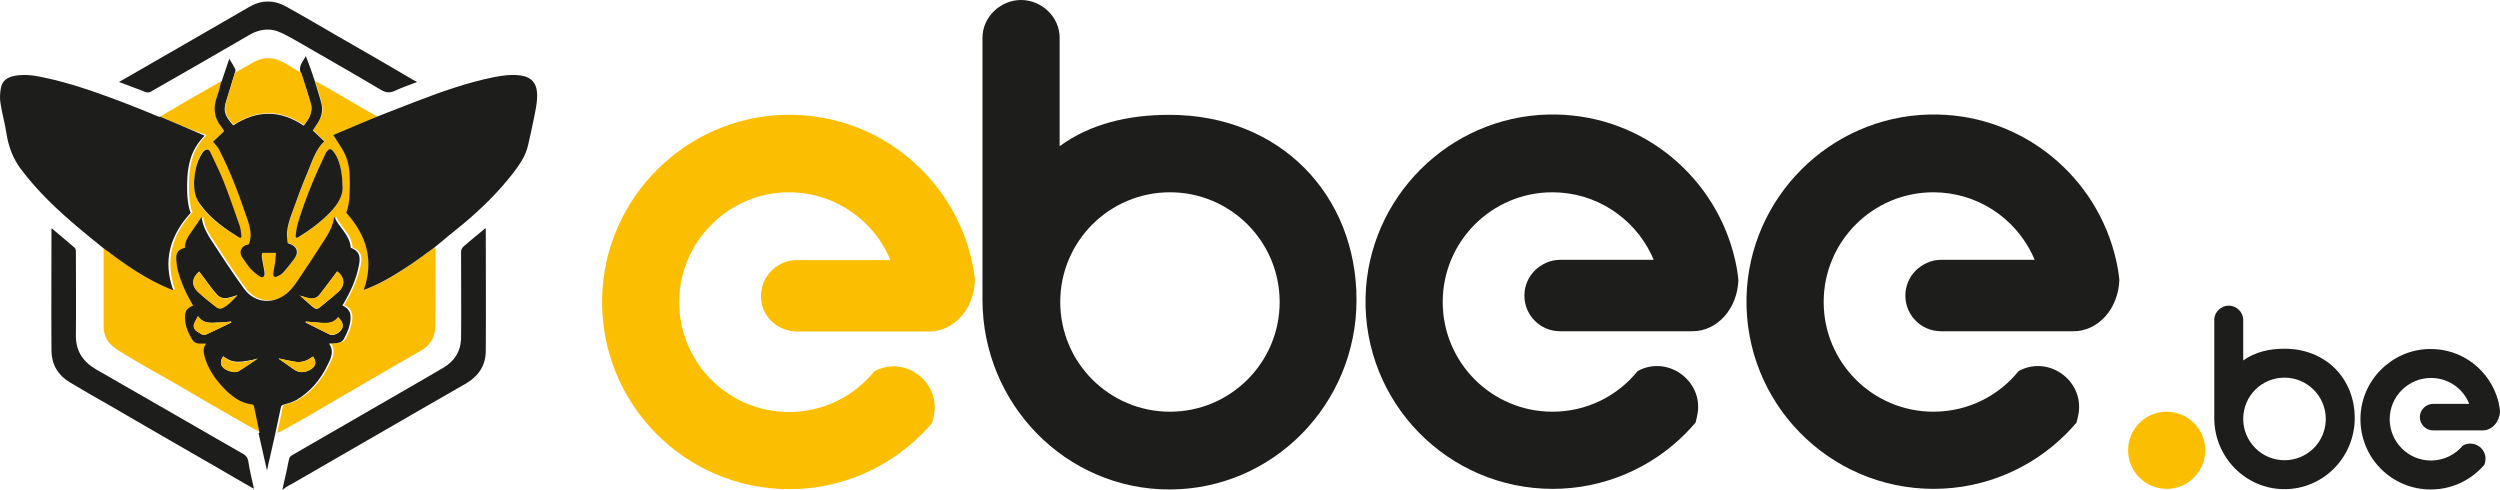 <svg xmlns="http://www.w3.org/2000/svg" xmlns:xlink="http://www.w3.org/1999/xlink" version="1.1" id="Layer_1" x="0px" y="0px" xml:space="preserve" viewBox="54.02 382.5 829.48 162.5"><style type="text/css">	.st0{fill:#1D1D1B;}	.st1{fill-rule:evenodd;clip-rule:evenodd;fill:#FCBE00;}	.st2{fill-rule:evenodd;clip-rule:evenodd;fill:#1D1D1B;}	.st3{fill:#FABD01;}</style><g>	<path class="st0" d="M380,395c0-6.9,6-12.5,12.8-12.5s12.8,5.6,12.8,12.5v36c10.3-7.5,22.9-10.4,36.4-10.4   c36.9,0,62.1,26.7,62.1,61.4s-27.8,62.9-62.1,62.9S380,516.6,380,481.9V395z M478.6,482.7c0-20.1-16.3-36.4-36.4-36.4   s-36.4,16.3-36.4,36.4c0,20.1,16.3,36.4,36.4,36.4S478.6,502.8,478.6,482.7z"></path>	<path class="st1" d="M349.4,468.7c-0.3-0.6-0.5-1.2-0.8-1.8c-6.2-12.9-19.9-21.6-35.4-20.5c-18.4,1.3-33.1,16.5-33.8,34.9   c-0.8,20.8,15.8,37.9,36.4,37.9c11.4,0,21.6-5.2,28.3-13.5c10.3-5.6,22.6,3.9,19.6,15.4l-0.4,1.7c-1.1,1.3-2.3,2.6-3.5,3.8   c-11.2,11.2-26.8,18.2-43.9,18.2c-34.8,0-62.9-28.6-62.1-63.6c0.8-33,27.6-59.8,60.6-60.6c29.3-0.7,54.1,18.9,61.4,45.8   c0.2,0.8,0.4,1.6,0.6,2.4c0.5,2.2,0.9,4.4,1.1,6.7c-0.3,9.5-7,17-15.2,17l-43.7,0c-6,0-11.3-4.3-12-10.2c-0.5-3.9,0.9-7.5,3.4-10   c2.2-2.1,5.1-3.5,8.4-3.5H349.4z"></path>	<path class="st2" d="M602.7,468.7c-0.3-0.6-0.5-1.2-0.8-1.8c-5.9-12.2-18.4-20.6-32.8-20.6c-20.1,0-36.4,16.3-36.4,36.4   c0,20.1,16.3,36.4,36.4,36.4c11.4,0,21.6-5.2,28.3-13.5c10.3-5.6,22.6,3.9,19.6,15.4l-0.4,1.7c-1.1,1.3-2.3,2.6-3.5,3.8   c-11.2,11.2-26.8,18.2-43.9,18.2c-34.8,0-62.9-28.6-62.1-63.6c0.8-33,27.6-59.8,60.6-60.6c29.3-0.7,54.1,18.9,61.4,45.8   c0.2,0.8,0.4,1.6,0.6,2.4c0.5,2.2,0.9,4.4,1.1,6.7c-0.3,9.5-7,17-15.2,17h-44c-6.5,0-11.8-5.3-11.8-11.8c0-3.3,1.3-6.2,3.5-8.4   c2.2-2.1,5.1-3.5,8.4-3.5H602.7z"></path>	<path class="st2" d="M729.1,468.7c-0.3-0.6-0.5-1.2-0.8-1.8c-5.9-12.2-18.4-20.6-32.8-20.6c-20.1,0-36.4,16.3-36.4,36.4   c0,20.1,16.3,36.4,36.4,36.4c11.4,0,21.6-5.2,28.3-13.5c10.3-5.6,22.6,3.9,19.6,15.4l-0.4,1.7c-1.1,1.3-2.3,2.6-3.5,3.8   c-11.2,11.2-26.8,18.2-43.9,18.2c-34.8,0-62.9-28.6-62.1-63.6c0.8-33,27.6-59.8,60.6-60.6c29.3-0.7,54.1,18.9,61.4,45.8   c0.2,0.8,0.4,1.6,0.6,2.4c0.5,2.2,0.9,4.4,1.1,6.7c-0.3,9.5-7,17-15.2,17h-44c-6.5,0-11.8-5.3-11.8-11.8c0-3.3,1.3-6.2,3.5-8.4   c2.2-2.1,5.1-3.5,8.4-3.5H729.1z"></path>	<path class="st0" d="M788.7,488.6c0-2.6,2.3-4.7,4.8-4.7c2.5,0,4.8,2.1,4.8,4.7v13.5c3.9-2.8,8.6-3.9,13.7-3.9   c13.8,0,23.3,10,23.3,23c0,13-10.4,23.6-23.3,23.6s-23.3-10.6-23.3-23.6V488.6z M825.7,521.5c0-7.5-6.1-13.7-13.7-13.7   s-13.7,6.1-13.7,13.7c0,7.5,6.1,13.7,13.7,13.7S825.7,529.1,825.7,521.5z"></path>	<path class="st2" d="M873.2,516.3c-0.1-0.2-0.2-0.5-0.3-0.7c-2.2-4.6-6.9-7.7-12.3-7.7c-7.5,0-13.7,6.1-13.7,13.7   c0,7.5,6.1,13.7,13.7,13.7c4.3,0,8.1-2,10.6-5c3.9-2.1,8.5,1.4,7.3,5.8l-0.2,0.6c-0.4,0.5-0.9,1-1.3,1.4c-4.2,4.2-10,6.8-16.5,6.8   c-13.1,0-23.6-10.7-23.3-23.9c0.3-12.4,10.4-22.4,22.7-22.7c11-0.3,20.3,7.1,23,17.2c0.1,0.3,0.2,0.6,0.2,0.9   c0.2,0.8,0.3,1.7,0.4,2.5c-0.1,3.5-2.6,6.4-5.7,6.4h-16.5c-2.4,0-4.4-2-4.4-4.4c0-1.2,0.5-2.3,1.3-3.1c0.8-0.8,1.9-1.3,3.1-1.3   H873.2z"></path>	<circle class="st1" cx="772.9" cy="531.9" r="12.8"></circle></g><g>	<g>		<g>			<path class="st3" d="M107.1,421.2c6.3-3.7,12.6-7.4,19-11c0.4-0.3,0.9-0.4,1.4-0.7c-0.5,1.7-0.8,3.4-1.4,5     c-1.3,3.6-1,6.8,1.4,9.9c0.4,0.5,0.6,1,1,1.5c-1.3,1.3-2.6,2.5-3.7,3.5c0.8,1,1.6,1.9,2.1,2.8c3.3,6.5,6,13.2,8.3,20.1     c1.2,3.6,3,7.1,1.5,11.1c-0.1,0-0.2,0.1-0.3,0.1c-2.2,0.4-3.2,2.5-1.9,4.3c0.9,1.2,1.7,2.6,2.7,3.7c0.9,1,1.9,1.9,3.1,2.6     c1.1,0.7,1.7,0.2,1.6-1.1c-0.1-1.2-0.4-2.3-0.6-3.5c-0.1-1.1-0.6-2.2-0.1-3.2c1.5,0,2.9,0,4.5,0c-0.1,1.1-0.2,2.2-0.3,3.3     c-0.2,1.3-0.4,2.5-0.6,3.8c-0.1,0.8,0.5,1.1,1.1,0.8c0.8-0.3,1.6-0.7,2.1-1.3c1.3-1.4,2.4-2.9,3.6-4.4c1.8-2.2,1.4-4.5-2-5.4     c-0.1-1.3-0.4-2.7-0.2-4c0.2-1.7,0.7-3.5,1.3-5.2c1.8-5,3.6-10,5.7-14.9c1.4-3.4,2.5-7,5.3-9.7c-1.3-1.2-2.5-2.4-3.8-3.6     c0.6-0.9,1.2-1.8,1.7-2.6c1.3-1.9,1.8-4,1.2-6.2c-0.6-2.5-1.4-5-2.2-7.5c1.8,1,3.6,1.9,5.4,3c3.1,1.8,6.2,3.6,9.3,5.4     c2,1.1,3.9,2.3,5.9,3.4c-4.9,2.1-9.8,4.1-14.5,6.1c1.2,2,2.5,3.8,3.6,5.8c1.7,3.2,1.9,6.8,1.9,10.4c0,3.2,0,6.5-1.2,9.6     c6.7,7.4,9.3,15.8,5.8,25.6c5-1.8,9.4-4.3,13.7-7.2c3.4-2.3,6.6-4.7,9.9-7c0,0.2,0.1,0.4,0.1,0.6c0,8.7,0.1,17.5-0.1,26.2     c-0.1,3.2-1.7,5.8-4.5,7.4c-6.2,3.6-12.4,7.1-18.5,10.7c-6.6,3.8-13.2,7.7-19.9,11.6c-2.6,1.5-5.2,2.9-7.8,4.4     c-0.5,0.3-1.2,0.5-1.7,0.7c0.6-2.8,1.3-5.7,1.8-8.5c0.1-0.7,0.5-0.8,1.1-1c1.4-0.4,2.9-0.7,4.1-1.5c4.7-2.7,7.9-6.8,10.3-11.6     c1.1-2.2,2.3-4.5,0.5-7.1c0.6,0,1.1-0.1,1.6-0.1c1.2-0.1,2.5-0.1,3.3-1.4c1.1-2,2-4.1,2.2-6.4c0.2-2.4-0.5-3.8-2.7-4.8     c0.1-0.2,0.2-0.3,0.3-0.4c2.3-4,4.2-8.2,5.2-12.8c0.7-3.3-0.1-4.9-2.7-5.9c-0.2-4.3-3.9-6.7-5.5-10.3c-0.4,2.7-1.5,5-2.9,7.2     c-3,4.7-6.1,9.3-9.2,14c-1.3,1.9-2.7,3.8-4.8,5.1c-4.5,2.7-9.8,1.9-13-2.4c-4-5.5-7.7-11.2-11.4-16.9c-1.4-2.1-2.5-4.4-2.7-6.9     c-1,1.5-2,3-3,4.4c-1.2,1.8-2.6,3.5-2.5,5.8c-2.2,0.6-2.9,1.6-2.9,3.8c0,1.2,0.2,2.4,0.5,3.6c1,4.2,2.9,8.1,5.1,11.8     c-2.2,1-2.8,1.9-2.7,4.3c0.1,2.6,1.1,4.8,2.4,7c0.6,0.9,1.3,1.3,2.4,1.3c0.7,0,1.5,0,2.2,0c-1.1,1.3-0.9,2.6-0.6,3.9     c1,4.3,3.5,7.8,6.5,10.9c2.6,2.7,5.5,5.1,9.5,5.4c0.2,0,0.5,0.3,0.5,0.6c0.6,2.9,1.2,5.8,1.8,8.7c-1.3-0.6-2.7-1.2-3.9-1.9     c-3.1-1.8-6.3-3.6-9.4-5.4c-3.5-2-7-4-10.5-6.1c-3.4-2-6.9-4-10.3-5.9c-3.5-2-7-4-10.5-6.1c-1.8-1.1-3.6-2.1-5.1-3.5     c-1.8-1.6-2.6-3.8-2.6-6.2c0-8.4,0-16.8,0-25.2c0-0.4,0-0.9,0.1-1.3c7.3,5.5,14.7,10.9,23.6,14.3c-3.5-10-0.9-18.3,5.8-25.7     c-0.2-0.5-0.4-1-0.5-1.4c-0.8-3.5-0.8-7-0.6-10.5c0.1-1.8,0.4-3.7,0.9-5.5c0.8-3.1,2.5-5.8,4.8-8.2     C116.9,425.4,112,423.3,107.1,421.2z M118.4,442.8c0,3.8,0.5,5.6,2.3,8.1c3.3,4.4,7.8,7.5,12.4,10.4c0.6,0.4,0.9,0,0.8-0.6     c-0.1-1.2-0.2-2.4-0.6-3.4c-1.7-4.8-3.3-9.7-5.2-14.4c-1.3-3.4-2.9-6.6-4.5-9.9c-0.5-1.1-1.4-1.2-2.2-0.3     c-0.2,0.2-0.4,0.5-0.6,0.8C119.1,436.5,118.6,439.9,118.4,442.8z M167.7,444.7c-0.1-4-0.6-6.7-1.6-9.3c-0.4-1-1-2-1.7-2.8     c-0.6-0.8-1.4-0.6-1.9,0.2c-0.2,0.3-0.4,0.5-0.5,0.8c-3.6,7.5-6.8,15.2-9.2,23.2c-0.4,1.3-0.5,2.6-0.7,4     c-0.1,0.7,0.3,0.9,0.9,0.5c3.9-2.4,7.6-5.1,10.8-8.5C166.2,450.2,167.8,447.3,167.7,444.7z"></path>			<path class="st0" d="M107.1,421.2c4.9,2.1,9.8,4.1,14.8,6.3c-2.3,2.4-4,5.1-4.8,8.2c-0.5,1.8-0.8,3.6-0.9,5.5     c-0.2,3.5-0.2,7.1,0.6,10.5c0.1,0.5,0.3,0.9,0.5,1.4c-6.7,7.3-9.4,15.7-5.8,25.7c-8.9-3.4-16.3-8.8-23.6-14.3     c-2.6-2.1-5.2-4.2-7.8-6.4c-6.9-5.8-13.5-12-19-19.3c-2.7-3.5-4.2-7.5-4.9-11.8c-0.5-3.4-1.5-6.8-2-10.2c-0.3-1.6-0.2-3.3,0.1-5     c0.4-2.7,2.4-3.8,4.9-4.2c3.1-0.5,6.2-0.1,9.3,0.6c8.7,1.8,17.1,4.8,25.4,7.9c4.4,1.7,8.7,3.4,13,5.2     C106.9,421.2,107,421.2,107.1,421.2z"></path>			<path class="st0" d="M198.3,464.5c-3.3,2.4-6.5,4.8-9.9,7c-4.3,2.8-8.7,5.4-13.7,7.2c3.5-9.8,0.9-18.2-5.8-25.6     c1.2-3.1,1.1-6.3,1.2-9.6c0-3.6-0.2-7.1-1.9-10.4c-1.1-2-2.4-3.9-3.6-5.8c4.7-2,9.6-4.1,14.5-6.1c4.2-1.6,8.4-3.3,12.6-4.9     c8.6-3.3,17.2-6.4,26.2-8.2c3-0.6,6.1-1,9.2-0.5c3.1,0.5,4.9,2.4,5.1,5.6c0.2,3-0.5,5.9-1.1,8.9c-0.6,2.9-1.2,5.8-1.9,8.7     c-0.8,3.5-2.8,6.3-4.9,9.1c-4.9,6.3-10.5,11.8-16.6,16.9C204.6,459.3,201.4,461.9,198.3,464.5z"></path>			<path class="st0" d="M140.1,526c-0.6-2.9-1.2-5.8-1.8-8.7c0-0.2-0.3-0.5-0.5-0.6c-4-0.4-6.9-2.7-9.5-5.4c-3-3.1-5.4-6.6-6.5-10.9     c-0.3-1.3-0.4-2.6,0.6-3.9c-0.7,0-1.5,0-2.2,0c-1.1,0-1.8-0.4-2.4-1.3c-1.3-2.2-2.3-4.4-2.4-7c-0.1-2.4,0.5-3.4,2.7-4.3     c-2.2-3.7-4-7.6-5.1-11.8c-0.3-1.2-0.4-2.4-0.5-3.6c-0.1-2.3,0.7-3.2,2.9-3.8c-0.1-2.3,1.3-4.1,2.5-5.8c1-1.5,2-2.9,3-4.4     c0.3,2.5,1.4,4.8,2.7,6.9c3.7,5.7,7.4,11.4,11.4,16.9c3.2,4.4,8.6,5.2,13,2.4c2.1-1.3,3.5-3.2,4.8-5.1c3.1-4.6,6.2-9.3,9.2-14     c1.4-2.2,2.6-4.5,2.9-7.2c1.6,3.6,5.2,6,5.5,10.3c2.6,1,3.4,2.6,2.7,5.9c-0.9,4.6-2.8,8.8-5.2,12.8c-0.1,0.1-0.2,0.3-0.3,0.4     c2.2,1.1,2.9,2.4,2.7,4.8c-0.2,2.3-1.1,4.4-2.2,6.4c-0.8,1.3-2,1.3-3.3,1.4c-0.5,0-1,0.1-1.6,0.1c1.8,2.6,0.6,4.9-0.5,7.1     c-2.3,4.8-5.6,8.8-10.3,11.6c-1.2,0.7-2.7,1.1-4.1,1.5c-0.6,0.2-1,0.3-1.1,1c-0.6,2.9-1.2,5.7-1.8,8.5c-0.6,2.8-1.3,5.6-1.9,8.4     c-0.3,1.3-0.6,2.5-0.9,4c-1-4.3-1.9-8.4-2.8-12.4C140.2,526.1,140.1,526.1,140.1,526L140.1,526z M146.8,501.5     c-0.1,0-0.2,0-0.4-0.1c0.1,0.1,0.2,0.1,0.2,0.2c1.7,1.2,3.3,2.3,5,3.5c1.6,1.1,3.2,1.1,4.9,0.3c2.2-1.1,2.8-2.5,1.4-4.6     c-0.2,0.1-0.4,0.2-0.5,0.3c-1.7,1.2-3.5,1.8-5.6,1.4C150.1,502.2,148.5,501.9,146.8,501.5z M139.3,501.5     c-0.8,0.2-1.6,0.5-2.5,0.6c-2.6,0.5-5.3,0.9-7.7-0.7c-0.3-0.2-0.7-0.4-1-0.7c-0.9,1.2-1,2.4-0.4,3.3c0.9,1.4,4.1,2.4,5.5,1.6     c2.1-1.2,4.1-2.7,6.2-4.1c0.1-0.1,0.2-0.1,0.2-0.2C139.6,501.5,139.5,501.5,139.3,501.5z M153.6,480.6c0-0.1,0-0.1-0.1-0.2     c0,0-0.1,0-0.1,0C153.5,480.5,153.5,480.6,153.6,480.6c1.5,1.3,2.9,2.7,4.4,3.9c0.7,0.6,1.4,0.6,2.1,0c2.1-1.8,4.4-3.5,6.4-5.4     c2.1-2,1.7-4.8-0.7-6.5c-0.3,0.5-0.6,0.9-1,1.4c-1.6,2.1-3.1,4.1-4.7,6.2c-1.1,1.4-2.5,1.6-4,1.2     C155.3,481.1,154.4,480.9,153.6,480.6z M120.1,472.6c-2.4,2-2.7,4.6-0.4,6.7c2,1.9,4.2,3.6,6.3,5.2c0.4,0.3,1.2,0.4,1.7,0.2     c2-0.9,3.4-2.6,5.1-4.3c-1.2,0.4-2.1,0.7-3,0.9c-1.4,0.3-2.8,0.1-3.8-1.1c-0.5-0.5-0.9-1.1-1.4-1.6     C123.1,476.6,121.6,474.6,120.1,472.6z M119.7,487.4c-0.5,1.1-1.1,1.9-1.3,2.7c-0.4,1.9,1.2,2.5,2.4,3.2c0.4,0.3,1.2,0.4,1.6,0.2     c2.8-1.3,5.6-2.7,8.4-4c0-0.1-0.1-0.2-0.1-0.3c-1.4,0.1-2.7,0.3-4.1,0.3C124.1,489.6,121.6,490.1,119.7,487.4z M155.5,489.2     c0,0.1-0.1,0.2-0.1,0.3c2.7,1.3,5.3,2.7,8,4c1.5,0.7,4.2-1,4.3-2.7c0.1-1.2-0.6-2.1-1.5-3c-1.4,1.9-3.3,2-5.3,1.9     C159.1,489.5,157.3,489.3,155.5,489.2z"></path>			<path class="st0" d="M158.5,409.5c0.7,2.5,1.6,5,2.2,7.5c0.5,2.2,0,4.3-1.2,6.2c-0.6,0.9-1.1,1.7-1.7,2.6     c1.3,1.2,2.6,2.4,3.8,3.6c-2.8,2.7-3.9,6.3-5.3,9.7c-2.1,4.9-3.9,9.9-5.7,14.9c-0.6,1.7-1.1,3.4-1.3,5.2c-0.2,1.3,0.1,2.7,0.2,4     c3.3,0.9,3.8,3.1,2,5.4c-1.2,1.5-2.3,3-3.6,4.4c-0.5,0.6-1.4,1-2.1,1.3c-0.6,0.3-1.2-0.1-1.1-0.8c0.1-1.3,0.4-2.5,0.6-3.8     c0.1-1.1,0.2-2.2,0.3-3.3c-1.6,0-3,0-4.5,0c-0.5,1,0,2.1,0.1,3.2c0.2,1.2,0.5,2.3,0.6,3.5c0.1,1.2-0.6,1.8-1.6,1.1     c-1.1-0.7-2.2-1.6-3.1-2.6c-1-1.1-1.8-2.5-2.7-3.7c-1.3-1.8-0.3-3.9,1.9-4.3c0.1,0,0.2-0.1,0.3-0.1c1.5-4-0.3-7.5-1.5-11.1     c-2.3-6.9-5-13.6-8.3-20.1c-0.5-1-1.3-1.8-2.1-2.8c1.1-1,2.4-2.2,3.7-3.5c-0.3-0.5-0.6-1-1-1.5c-2.4-3-2.7-6.3-1.4-9.9     c0.6-1.6,1-3.3,1.4-5c0,0,0,0,0,0c0.1-0.1,0.1-0.1,0.2-0.2c0.8-2.4,1.6-4.8,2.5-7.4c0.7,1.2,1.5,2.4,2,3.5     c0.2,0.3-0.1,0.8-0.2,1.3c-1,3.2-1.9,6.3-2.9,9.5c-1.1,3.3,0,5,2.4,7.8c7.8-5.1,15.6-5.2,23.4,0.1c0.7-1.1,1.6-2.1,2-3.2     c0.4-1.1,0.7-2.4,0.4-3.5c-0.9-3.6-2.2-7.1-3.3-10.6c-0.9-1.9,0.1-3.3,1-4.8c0.2-0.3,0.4-0.6,0.6-1     C156.6,403.9,157.6,406.7,158.5,409.5z"></path>			<path class="st0" d="M147.7,545c0.6-2.6,1.1-4.9,1.6-7.1c0.2-1.1,0.4-2.2,0.7-3.3c0.1-0.4,0.5-0.8,0.8-1     c12.1-7,24.1-13.9,36.2-20.9c4.8-2.7,9.5-5.5,14.3-8.3c3.6-2.2,5.6-5.4,5.7-9.6c0.1-9.6,0-19.2,0-28.8c0-0.8,0.4-1.3,0.9-1.8     c2.4-2,4.7-4,7.2-6c0,0.2,0.1,0.3,0.1,0.5c0,13.4,0.1,26.8,0,40.2c0,4.8-2.4,8.4-6.5,10.8c-10.1,5.8-20.2,11.6-30.2,17.4     c-9.3,5.4-18.6,10.7-27.9,16.1C149.5,543.7,148.7,544.3,147.7,545z"></path>			<path class="st0" d="M138.3,544.7c-4.2-2.4-8.2-4.7-12.1-7c-12-6.9-24-13.8-36-20.8c-4.4-2.5-8.8-5-13.1-7.6     c-3.8-2.3-5.9-5.8-6-10.2c-0.1-13.6,0-27.2,0-40.9c2.6,2.2,5.3,4.4,7.8,6.6c0.2,0.2,0.3,0.8,0.3,1.1c0,9.2,0.1,18.5,0,27.7     c-0.1,5.2,2.2,8.8,6.6,11.4c9.8,5.6,19.6,11.3,29.4,16.9c6.4,3.7,12.8,7.4,19.3,11.1c1.1,0.6,1.7,1.3,1.9,2.5     C136.8,538.5,137.6,541.4,138.3,544.7z"></path>			<path class="st0" d="M192.4,409.7c-2.5,1-5,1.8-7.3,2.9c-1.7,0.8-3,0.7-4.7-0.3c-9.6-5.7-19.3-11.2-29-16.8c-1.8-1-3.6-2-5.5-2.7     c-3.1-1-6.2-0.4-9,1.2c-11,6.4-22,12.7-33,19c-0.4,0.2-1,0.2-1.4,0.1c-3-1.1-5.9-2.3-9-3.4c14.5-8.3,28.8-16.6,43.2-24.9     c3.9-2.3,8.1-2.4,12.1-0.2c6,3.3,11.9,6.8,17.8,10.2c8.4,4.8,16.7,9.6,25,14.5C191.9,409.3,192.1,409.5,192.4,409.7z"></path>			<path class="st3" d="M154,406.7c1.1,3.5,2.3,7,3.3,10.6c0.3,1.1,0,2.4-0.4,3.5c-0.4,1.1-1.3,2.1-2,3.2     c-7.8-5.3-15.6-5.2-23.4-0.1c-2.4-2.8-3.4-4.5-2.4-7.8c1-3.1,2-6.3,2.9-9.5c2.1-1.2,4.3-2.4,6.4-3.6c3.4-1.8,6.8-1.5,10.1,0.4     C150.4,404.6,152.2,405.7,154,406.7z"></path>			<path class="st3" d="M127.6,409.3c-0.1,0.1-0.1,0.1-0.2,0.2C127.5,409.5,127.6,409.4,127.6,409.3z"></path>			<path class="st3" d="M140.1,526c0,0.1,0.1,0.1,0.1,0.2C140.2,526.1,140.1,526.1,140.1,526z"></path>			<path class="st0" d="M118.4,442.8c0.2-2.9,0.7-6.3,2.6-9.3c0.2-0.3,0.3-0.5,0.6-0.8c0.8-0.8,1.7-0.8,2.2,0.3     c1.5,3.3,3.2,6.5,4.5,9.9c1.9,4.8,3.5,9.6,5.2,14.4c0.4,1.1,0.5,2.3,0.6,3.4c0.1,0.6-0.2,0.9-0.8,0.6c-4.6-2.9-9.1-6-12.4-10.4     C118.9,448.4,118.4,446.6,118.4,442.8z"></path>			<path class="st0" d="M167.7,444.7c0.1,2.6-1.5,5.5-3.9,8c-3.2,3.4-6.9,6.1-10.8,8.5c-0.6,0.4-1,0.2-0.9-0.5     c0.2-1.3,0.3-2.7,0.7-4c2.4-8,5.6-15.7,9.2-23.2c0.1-0.3,0.3-0.6,0.5-0.8c0.6-0.8,1.3-1,1.9-0.2c0.7,0.8,1.3,1.8,1.7,2.8     C167.2,438,167.6,440.8,167.7,444.7z"></path>			<path class="st3" d="M120.1,472.6c1.5,2,3,4,4.5,6.1c0.4,0.6,0.9,1.1,1.4,1.6c1,1.2,2.3,1.4,3.8,1.1c1-0.2,1.9-0.6,3-0.9     c-1.7,1.7-3.1,3.4-5.1,4.3c-0.4,0.2-1.3,0.1-1.7-0.2c-2.2-1.7-4.3-3.4-6.3-5.2C117.5,477.2,117.7,474.6,120.1,472.6z"></path>			<path class="st3" d="M153.6,480.6c0.9,0.2,1.7,0.5,2.6,0.7c1.6,0.4,3,0.2,4-1.2c1.6-2.1,3.2-4.1,4.7-6.2c0.3-0.4,0.6-0.9,1-1.4     c2.4,1.7,2.8,4.5,0.7,6.5c-2,1.9-4.3,3.6-6.4,5.4c-0.7,0.6-1.5,0.6-2.1,0C156.5,483.3,155,481.9,153.6,480.6L153.6,480.6z"></path>			<path class="st3" d="M119.7,487.4c1.9,2.7,4.4,2.2,6.8,2.1c1.4,0,2.7-0.2,4.1-0.3c0,0.1,0.1,0.2,0.1,0.3c-2.8,1.4-5.6,2.8-8.4,4     c-0.4,0.2-1.2,0.1-1.6-0.2c-1.2-0.8-2.8-1.4-2.4-3.2C118.6,489.3,119.2,488.5,119.7,487.4z"></path>			<path class="st3" d="M155.5,489.2c1.8,0.1,3.6,0.3,5.4,0.4c2,0.1,3.9,0,5.3-1.9c0.9,0.9,1.6,1.8,1.5,3c-0.1,1.7-2.8,3.4-4.3,2.7     c-2.7-1.2-5.3-2.6-8-4C155.4,489.4,155.4,489.3,155.5,489.2z"></path>			<path class="st3" d="M139.4,501.6c-2.1,1.4-4.1,2.8-6.2,4.1c-1.4,0.8-4.6-0.2-5.5-1.6c-0.6-0.9-0.5-2.1,0.4-3.3     c0.3,0.2,0.7,0.4,1,0.7c2.4,1.7,5.1,1.3,7.7,0.7c0.8-0.2,1.6-0.4,2.5-0.6C139.4,501.6,139.4,501.6,139.4,501.6z"></path>			<path class="st3" d="M146.8,501.5c1.7,0.3,3.3,0.7,5,1c2.1,0.4,3.9-0.2,5.6-1.4c0.2-0.1,0.4-0.2,0.5-0.3c1.3,2.1,0.8,3.5-1.4,4.6     c-1.8,0.8-3.3,0.8-4.9-0.3c-1.7-1.2-3.3-2.3-5-3.5C146.7,501.6,146.8,501.6,146.8,501.5z"></path>			<path class="st3" d="M139.3,501.5c0.1,0,0.2,0,0.4-0.1c-0.1,0.1-0.2,0.1-0.2,0.2C139.4,501.6,139.4,501.6,139.3,501.5z"></path>			<path class="st3" d="M146.7,501.6c-0.1-0.1-0.2-0.1-0.2-0.2c0.1,0,0.2,0,0.4,0.1C146.8,501.6,146.7,501.6,146.7,501.6z"></path>			<path class="st3" d="M153.6,480.6c-0.1-0.1-0.1-0.1-0.2-0.2c0,0,0.1,0,0.1,0C153.5,480.5,153.5,480.6,153.6,480.6     C153.6,480.6,153.6,480.6,153.6,480.6z"></path>		</g>	</g></g></svg>